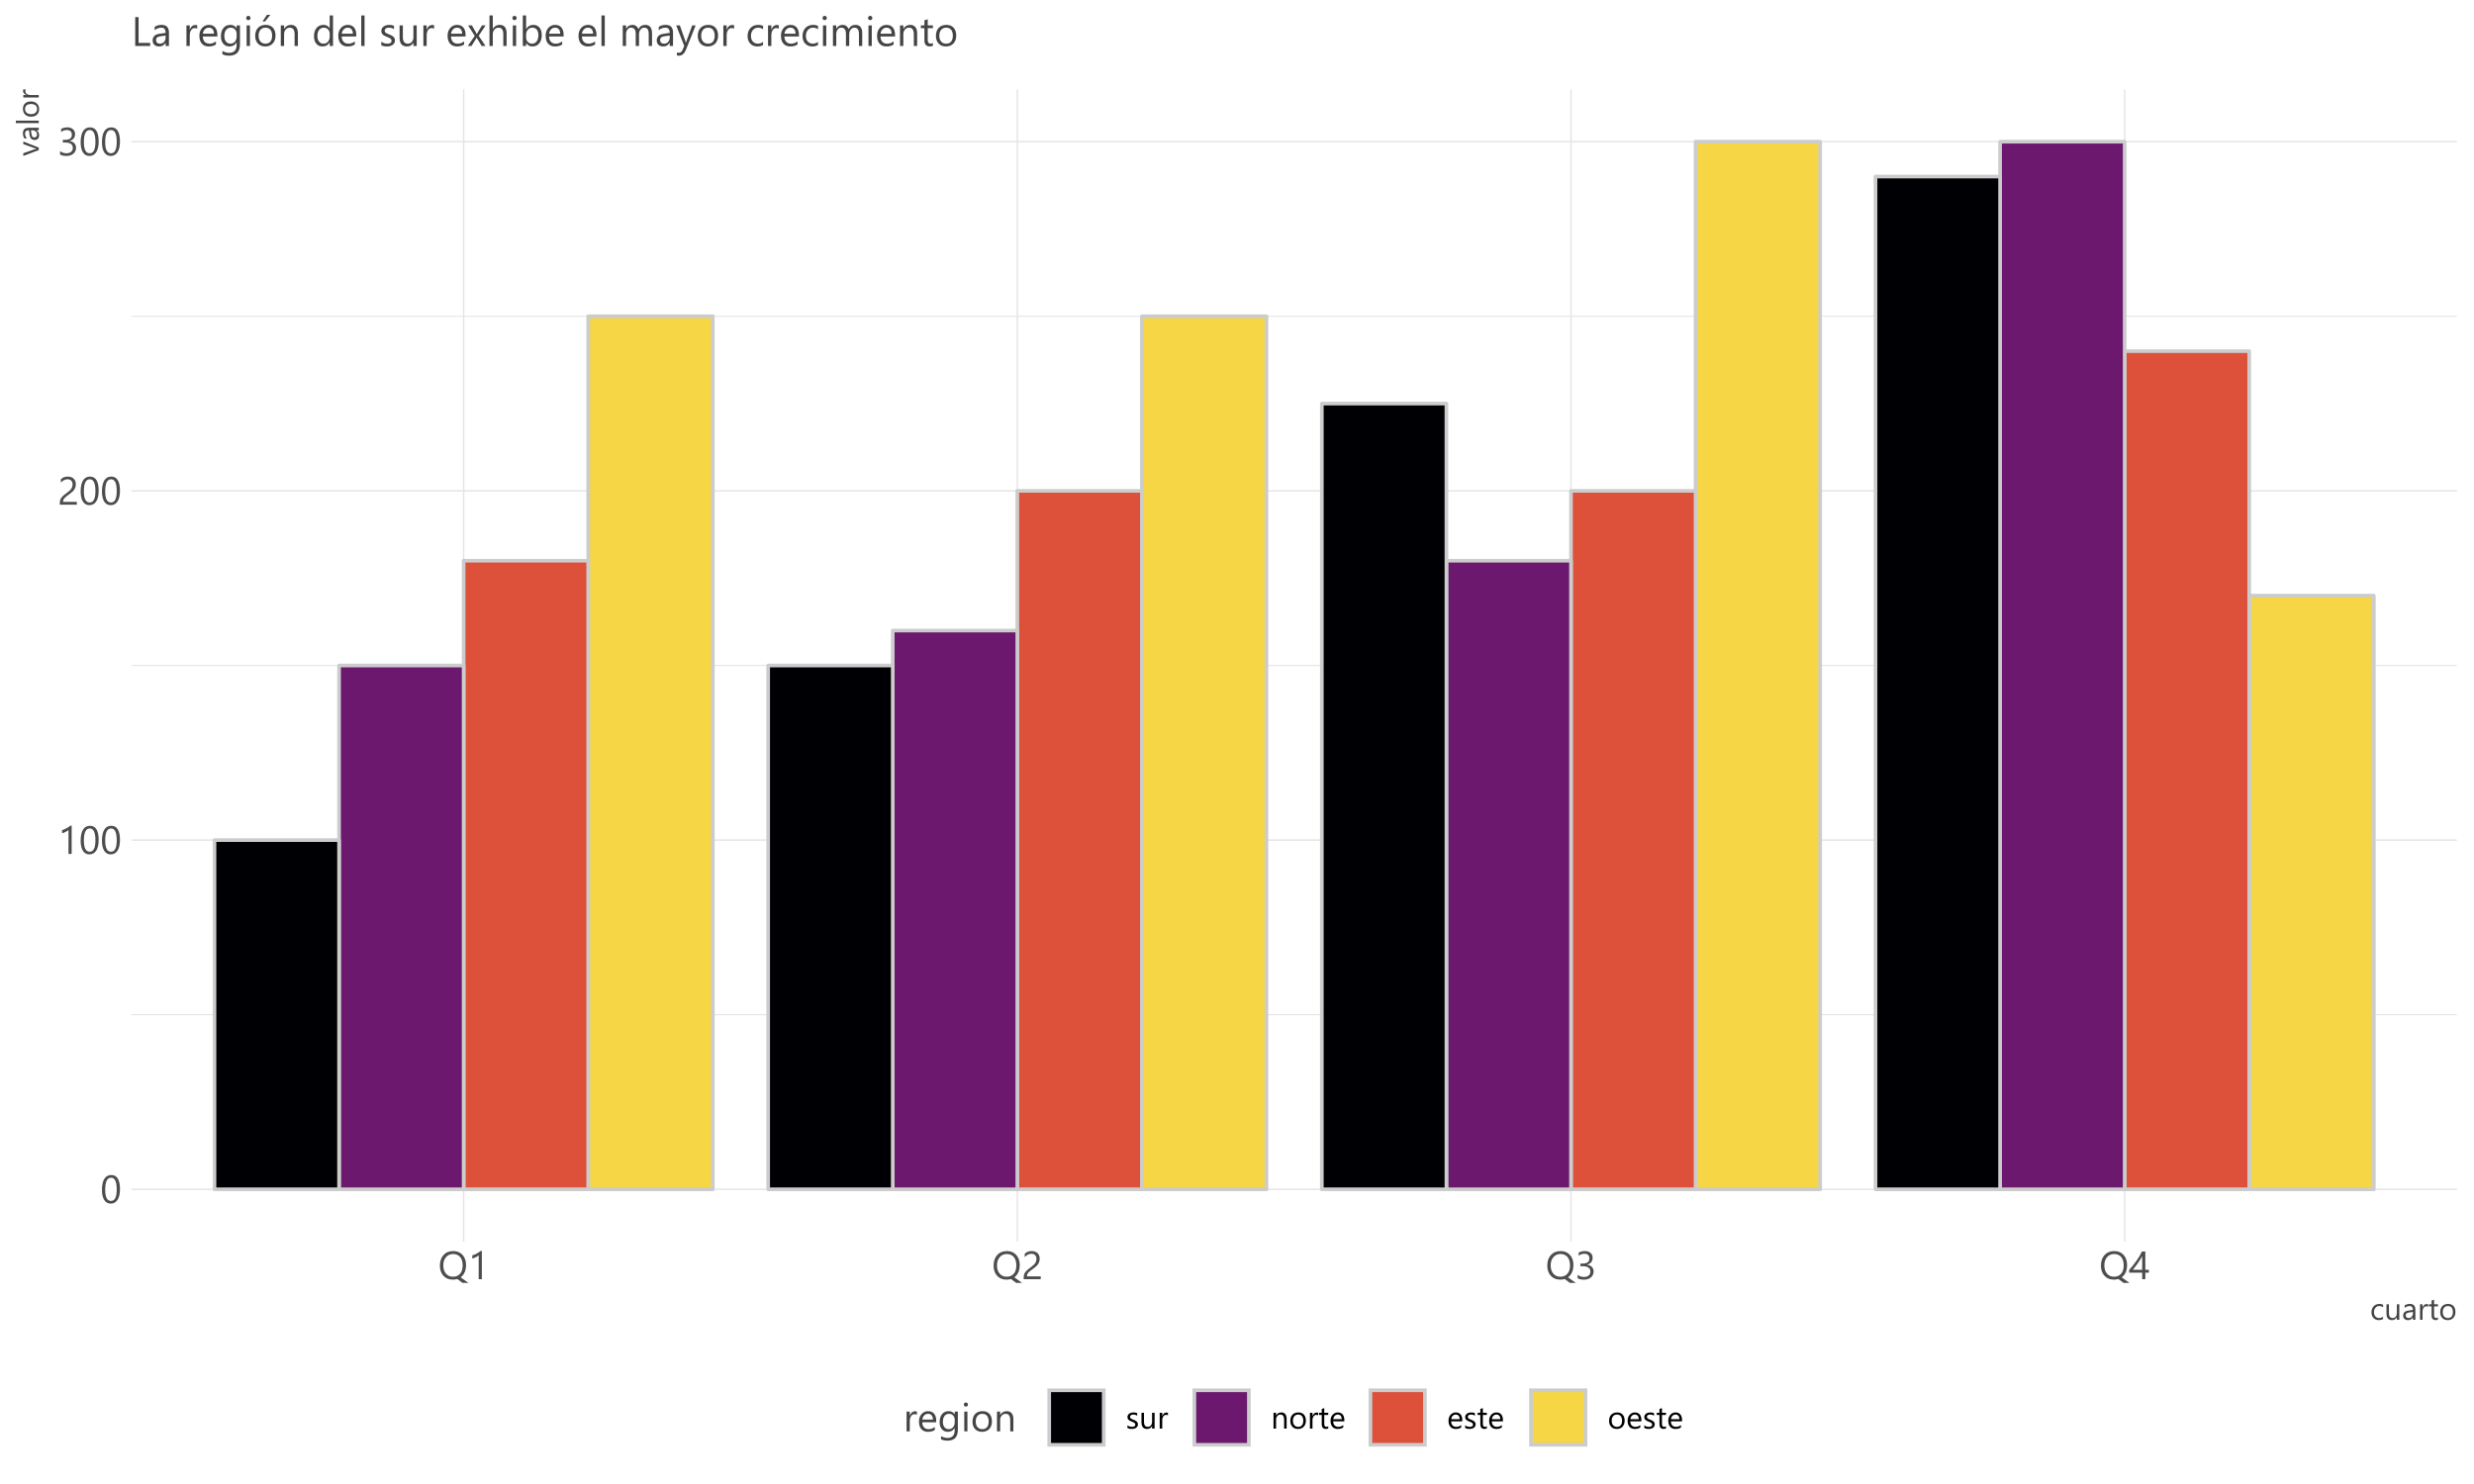 <?xml version="1.0" encoding="UTF-8"?>
<svg xmlns="http://www.w3.org/2000/svg" xmlns:xlink="http://www.w3.org/1999/xlink" width="720pt" height="432pt" viewBox="0 0 720 432" version="1.1">
<defs>
<g>
<symbol overflow="visible" id="glyph0-0">
<path style="stroke:none;" d="M 0.934 0 L 0.934 -7.852 L 6.492 -7.852 L 6.492 0 Z M 1.762 -0.832 L 5.66 -0.832 L 5.66 -7.02 L 1.762 -7.02 Z M 1.762 -0.832 "/>
</symbol>
<symbol overflow="visible" id="glyph0-1">
<path style="stroke:none;" d="M 5.727 -4.059 C 5.723 -3.383 5.664 -2.785 5.543 -2.27 C 5.422 -1.746 5.246 -1.309 5.016 -0.949 C 4.785 -0.59 4.5 -0.316 4.168 -0.137 C 3.832 0.051 3.453 0.141 3.027 0.141 C 2.621 0.141 2.262 0.055 1.945 -0.125 C 1.629 -0.301 1.359 -0.562 1.145 -0.902 C 0.926 -1.242 0.762 -1.66 0.652 -2.156 C 0.535 -2.652 0.48 -3.219 0.484 -3.863 C 0.48 -4.562 0.539 -5.184 0.66 -5.727 C 0.773 -6.262 0.945 -6.715 1.18 -7.082 C 1.406 -7.445 1.691 -7.723 2.031 -7.91 C 2.367 -8.094 2.754 -8.184 3.195 -8.188 C 4.879 -8.184 5.723 -6.809 5.727 -4.059 Z M 4.785 -3.969 C 4.781 -6.258 4.234 -7.406 3.148 -7.406 C 1.996 -7.406 1.422 -6.238 1.426 -3.906 C 1.422 -1.73 1.988 -0.645 3.117 -0.645 C 4.227 -0.645 4.781 -1.75 4.785 -3.969 Z M 4.785 -3.969 "/>
</symbol>
<symbol overflow="visible" id="glyph0-2">
<path style="stroke:none;" d="M 4.066 0 L 3.145 0 L 3.145 -6.957 C 3.07 -6.883 2.965 -6.801 2.832 -6.711 C 2.691 -6.617 2.539 -6.527 2.371 -6.438 C 2.199 -6.348 2.02 -6.266 1.832 -6.188 C 1.641 -6.109 1.457 -6.047 1.281 -6.004 L 1.281 -6.934 C 1.48 -6.988 1.695 -7.066 1.922 -7.16 C 2.148 -7.254 2.371 -7.359 2.59 -7.48 C 2.809 -7.598 3.016 -7.723 3.211 -7.852 C 3.406 -7.98 3.574 -8.105 3.719 -8.23 L 4.066 -8.23 Z M 4.066 0 "/>
</symbol>
<symbol overflow="visible" id="glyph0-3">
<path style="stroke:none;" d="M 4.336 -5.941 C 4.336 -6.188 4.297 -6.402 4.219 -6.586 C 4.141 -6.77 4.035 -6.922 3.906 -7.043 C 3.77 -7.164 3.613 -7.254 3.438 -7.316 C 3.254 -7.375 3.059 -7.406 2.852 -7.406 C 2.668 -7.406 2.492 -7.379 2.324 -7.332 C 2.148 -7.281 1.98 -7.215 1.82 -7.133 C 1.656 -7.043 1.5 -6.941 1.352 -6.824 C 1.199 -6.703 1.059 -6.57 0.926 -6.422 L 0.926 -7.414 C 1.184 -7.66 1.473 -7.852 1.793 -7.988 C 2.113 -8.117 2.504 -8.184 2.965 -8.188 C 3.293 -8.184 3.598 -8.137 3.879 -8.043 C 4.16 -7.945 4.402 -7.805 4.609 -7.625 C 4.812 -7.438 4.973 -7.211 5.094 -6.945 C 5.211 -6.672 5.273 -6.363 5.273 -6.02 C 5.273 -5.699 5.234 -5.41 5.164 -5.152 C 5.086 -4.891 4.977 -4.648 4.832 -4.422 C 4.68 -4.191 4.492 -3.973 4.273 -3.766 C 4.047 -3.555 3.785 -3.344 3.48 -3.129 C 3.102 -2.855 2.789 -2.625 2.547 -2.438 C 2.301 -2.246 2.105 -2.066 1.961 -1.902 C 1.816 -1.734 1.715 -1.566 1.656 -1.402 C 1.598 -1.23 1.57 -1.039 1.57 -0.824 L 5.582 -0.824 L 5.582 0 L 0.613 0 L 0.613 -0.398 C 0.609 -0.742 0.645 -1.043 0.723 -1.309 C 0.793 -1.566 0.918 -1.816 1.094 -2.055 C 1.262 -2.289 1.488 -2.523 1.77 -2.762 C 2.051 -2.996 2.391 -3.262 2.797 -3.559 C 3.086 -3.766 3.332 -3.969 3.527 -4.16 C 3.723 -4.348 3.879 -4.535 4.004 -4.73 C 4.121 -4.918 4.207 -5.113 4.258 -5.312 C 4.309 -5.508 4.336 -5.719 4.336 -5.941 Z M 4.336 -5.941 "/>
</symbol>
<symbol overflow="visible" id="glyph0-4">
<path style="stroke:none;" d="M 5.352 -2.281 C 5.348 -1.914 5.281 -1.586 5.145 -1.289 C 5.008 -0.992 4.812 -0.734 4.566 -0.523 C 4.316 -0.309 4.02 -0.145 3.672 -0.031 C 3.32 0.086 2.938 0.141 2.52 0.141 C 1.754 0.141 1.145 -0.004 0.691 -0.297 L 0.691 -1.285 C 1.23 -0.855 1.852 -0.645 2.555 -0.645 C 2.836 -0.645 3.09 -0.68 3.316 -0.75 C 3.543 -0.82 3.734 -0.922 3.898 -1.059 C 4.059 -1.191 4.184 -1.355 4.273 -1.547 C 4.359 -1.738 4.406 -1.953 4.406 -2.195 C 4.406 -3.246 3.656 -3.773 2.16 -3.773 L 1.492 -3.773 L 1.492 -4.555 L 2.129 -4.555 C 3.449 -4.551 4.113 -5.047 4.117 -6.035 C 4.113 -6.949 3.609 -7.406 2.602 -7.406 C 2.031 -7.406 1.496 -7.215 1 -6.832 L 1 -7.727 C 1.512 -8.031 2.121 -8.184 2.828 -8.188 C 3.164 -8.184 3.469 -8.137 3.746 -8.047 C 4.016 -7.949 4.25 -7.82 4.445 -7.652 C 4.637 -7.484 4.789 -7.281 4.898 -7.047 C 5.004 -6.809 5.055 -6.547 5.059 -6.266 C 5.055 -5.203 4.52 -4.523 3.453 -4.223 L 3.453 -4.199 C 3.723 -4.168 3.977 -4.102 4.211 -4 C 4.441 -3.895 4.641 -3.762 4.812 -3.598 C 4.977 -3.434 5.109 -3.238 5.207 -3.016 C 5.301 -2.793 5.348 -2.547 5.352 -2.281 Z M 5.352 -2.281 "/>
</symbol>
<symbol overflow="visible" id="glyph0-5">
<path style="stroke:none;" d="M 4.301 0.133 C 3.16 0.129 2.242 -0.242 1.555 -0.992 C 0.867 -1.742 0.527 -2.723 0.527 -3.93 C 0.527 -5.227 0.875 -6.262 1.578 -7.031 C 2.277 -7.801 3.23 -8.184 4.438 -8.188 C 5.539 -8.184 6.434 -7.809 7.121 -7.062 C 7.797 -6.312 8.137 -5.336 8.141 -4.129 C 8.137 -2.812 7.789 -1.773 7.098 -1.012 C 6.93 -0.824 6.754 -0.668 6.57 -0.539 L 8.832 1.082 L 7.121 1.082 L 5.605 -0.051 C 5.203 0.07 4.77 0.129 4.301 0.133 Z M 4.367 -7.332 C 3.52 -7.328 2.836 -7.023 2.309 -6.418 C 1.777 -5.805 1.512 -5.004 1.516 -4.016 C 1.512 -3.023 1.77 -2.227 2.285 -1.617 C 2.801 -1.016 3.473 -0.715 4.301 -0.715 C 5.184 -0.715 5.879 -1 6.391 -1.578 C 6.895 -2.148 7.148 -2.957 7.152 -4 C 7.148 -5.062 6.902 -5.883 6.414 -6.465 C 5.918 -7.039 5.234 -7.328 4.367 -7.332 Z M 4.367 -7.332 "/>
</symbol>
<symbol overflow="visible" id="glyph0-6">
<path style="stroke:none;" d="M 4.773 -8.051 L 4.773 -2.734 L 5.805 -2.734 L 5.805 -1.891 L 4.773 -1.891 L 4.773 0 L 3.863 0 L 3.863 -1.891 L 0.078 -1.891 L 0.078 -2.691 C 0.426 -3.082 0.781 -3.508 1.145 -3.961 C 1.5 -4.41 1.844 -4.867 2.176 -5.332 C 2.5 -5.797 2.805 -6.258 3.086 -6.723 C 3.363 -7.184 3.598 -7.629 3.789 -8.051 Z M 1.117 -2.734 L 3.863 -2.734 L 3.863 -6.676 C 3.578 -6.184 3.312 -5.746 3.066 -5.363 C 2.812 -4.973 2.574 -4.625 2.352 -4.312 C 2.121 -3.996 1.906 -3.711 1.699 -3.457 C 1.492 -3.203 1.297 -2.961 1.117 -2.734 Z M 1.117 -2.734 "/>
</symbol>
<symbol overflow="visible" id="glyph0-7">
<path style="stroke:none;" d="M 3.93 -4.816 C 3.766 -4.941 3.535 -5.004 3.234 -5.004 C 2.84 -5.004 2.508 -4.816 2.246 -4.445 C 1.98 -4.074 1.852 -3.57 1.852 -2.93 L 1.852 0 L 0.934 0 L 0.934 -5.75 L 1.852 -5.75 L 1.852 -4.566 L 1.875 -4.566 C 2.004 -4.965 2.203 -5.281 2.473 -5.512 C 2.742 -5.734 3.043 -5.848 3.379 -5.852 C 3.617 -5.848 3.801 -5.82 3.93 -5.773 Z M 3.93 -4.816 "/>
</symbol>
<symbol overflow="visible" id="glyph0-8">
<path style="stroke:none;" d="M 5.555 -2.645 L 1.492 -2.645 C 1.504 -2 1.676 -1.508 2.008 -1.16 C 2.336 -0.812 2.789 -0.637 3.367 -0.641 C 4.012 -0.637 4.609 -0.852 5.156 -1.281 L 5.156 -0.414 C 4.648 -0.051 3.977 0.129 3.148 0.133 C 2.332 0.129 1.695 -0.129 1.234 -0.648 C 0.77 -1.168 0.539 -1.902 0.539 -2.852 C 0.539 -3.746 0.793 -4.477 1.301 -5.039 C 1.809 -5.602 2.438 -5.883 3.188 -5.883 C 3.938 -5.883 4.52 -5.637 4.934 -5.152 C 5.348 -4.664 5.555 -3.992 5.555 -3.129 Z M 4.609 -3.426 C 4.605 -3.953 4.477 -4.367 4.227 -4.664 C 3.969 -4.961 3.617 -5.109 3.172 -5.109 C 2.734 -5.109 2.367 -4.953 2.066 -4.645 C 1.762 -4.332 1.574 -3.926 1.504 -3.426 Z M 4.609 -3.426 "/>
</symbol>
<symbol overflow="visible" id="glyph0-9">
<path style="stroke:none;" d="M 5.84 -0.461 C 5.836 1.652 4.824 2.707 2.809 2.707 C 2.094 2.707 1.473 2.57 0.945 2.301 L 0.945 1.383 C 1.586 1.742 2.203 1.922 2.797 1.922 C 4.207 1.922 4.914 1.172 4.918 -0.336 L 4.918 -0.965 L 4.898 -0.965 C 4.457 -0.234 3.797 0.129 2.922 0.133 C 2.203 0.129 1.625 -0.125 1.191 -0.633 C 0.754 -1.141 0.539 -1.824 0.539 -2.691 C 0.539 -3.664 0.773 -4.441 1.242 -5.02 C 1.711 -5.594 2.352 -5.883 3.172 -5.883 C 3.945 -5.883 4.523 -5.57 4.898 -4.953 L 4.918 -4.953 L 4.918 -5.75 L 5.84 -5.75 Z M 4.918 -2.602 L 4.918 -3.449 C 4.914 -3.902 4.762 -4.293 4.453 -4.621 C 4.145 -4.945 3.758 -5.109 3.301 -5.109 C 2.73 -5.109 2.285 -4.902 1.965 -4.488 C 1.641 -4.074 1.48 -3.492 1.484 -2.75 C 1.48 -2.109 1.637 -1.598 1.945 -1.215 C 2.254 -0.828 2.66 -0.637 3.172 -0.641 C 3.688 -0.637 4.109 -0.82 4.434 -1.191 C 4.754 -1.555 4.914 -2.027 4.918 -2.602 Z M 4.918 -2.602 "/>
</symbol>
<symbol overflow="visible" id="glyph0-10">
<path style="stroke:none;" d="M 1.402 -7.211 C 1.234 -7.207 1.094 -7.262 0.98 -7.379 C 0.863 -7.488 0.809 -7.633 0.809 -7.805 C 0.809 -7.977 0.863 -8.117 0.98 -8.234 C 1.094 -8.344 1.234 -8.402 1.402 -8.406 C 1.566 -8.402 1.711 -8.344 1.832 -8.234 C 1.949 -8.117 2.008 -7.977 2.012 -7.805 C 2.008 -7.641 1.949 -7.5 1.832 -7.383 C 1.711 -7.266 1.566 -7.207 1.402 -7.211 Z M 1.852 0 L 0.934 0 L 0.934 -5.75 L 1.852 -5.75 Z M 1.852 0 "/>
</symbol>
<symbol overflow="visible" id="glyph0-11">
<path style="stroke:none;" d="M 3.336 0.133 C 2.484 0.129 1.809 -0.137 1.301 -0.672 C 0.793 -1.207 0.539 -1.918 0.539 -2.809 C 0.539 -3.77 0.801 -4.523 1.328 -5.07 C 1.855 -5.609 2.57 -5.883 3.469 -5.883 C 4.328 -5.883 4.996 -5.617 5.477 -5.09 C 5.957 -4.562 6.199 -3.832 6.199 -2.898 C 6.199 -1.98 5.938 -1.246 5.422 -0.695 C 4.898 -0.145 4.203 0.129 3.336 0.133 Z M 3.402 -5.109 C 2.809 -5.109 2.34 -4.906 2 -4.504 C 1.652 -4.102 1.48 -3.547 1.484 -2.84 C 1.48 -2.156 1.656 -1.621 2.004 -1.23 C 2.352 -0.836 2.816 -0.637 3.402 -0.641 C 3.996 -0.637 4.453 -0.832 4.777 -1.219 C 5.094 -1.602 5.254 -2.148 5.258 -2.863 C 5.254 -3.578 5.094 -4.133 4.777 -4.523 C 4.453 -4.914 3.996 -5.109 3.402 -5.109 Z M 3.402 -5.109 "/>
</symbol>
<symbol overflow="visible" id="glyph0-12">
<path style="stroke:none;" d="M 5.703 0 L 4.785 0 L 4.785 -3.281 C 4.781 -4.5 4.336 -5.109 3.449 -5.109 C 2.984 -5.109 2.602 -4.934 2.305 -4.59 C 2 -4.238 1.852 -3.805 1.852 -3.281 L 1.852 0 L 0.934 0 L 0.934 -5.75 L 1.852 -5.75 L 1.852 -4.797 L 1.875 -4.797 C 2.309 -5.52 2.938 -5.883 3.762 -5.883 C 4.391 -5.883 4.871 -5.68 5.203 -5.273 C 5.535 -4.867 5.699 -4.281 5.703 -3.516 Z M 5.703 0 "/>
</symbol>
<symbol overflow="visible" id="glyph1-0">
<path style="stroke:none;" d="M 0.73 0 L 0.73 -6.145 L 5.078 -6.145 L 5.078 0 Z M 1.379 -0.648 L 4.43 -0.648 L 4.43 -5.492 L 1.379 -5.492 Z M 1.379 -0.648 "/>
</symbol>
<symbol overflow="visible" id="glyph1-1">
<path style="stroke:none;" d="M 3.797 -0.207 C 3.449 0.004 3.039 0.105 2.566 0.105 C 1.926 0.105 1.406 -0.102 1.012 -0.52 C 0.617 -0.938 0.422 -1.48 0.422 -2.145 C 0.422 -2.887 0.633 -3.48 1.059 -3.93 C 1.48 -4.379 2.047 -4.605 2.758 -4.605 C 3.152 -4.605 3.5 -4.531 3.805 -4.387 L 3.805 -3.648 C 3.469 -3.879 3.113 -3.996 2.734 -4 C 2.27 -3.996 1.891 -3.832 1.602 -3.504 C 1.305 -3.176 1.16 -2.742 1.16 -2.207 C 1.16 -1.676 1.297 -1.258 1.574 -0.957 C 1.852 -0.648 2.223 -0.496 2.688 -0.5 C 3.078 -0.496 3.449 -0.629 3.797 -0.891 Z M 3.797 -0.207 "/>
</symbol>
<symbol overflow="visible" id="glyph1-2">
<path style="stroke:none;" d="M 4.367 0 L 3.648 0 L 3.648 -0.711 L 3.629 -0.711 C 3.324 -0.164 2.863 0.105 2.242 0.105 C 1.168 0.105 0.633 -0.531 0.633 -1.812 L 0.633 -4.5 L 1.348 -4.5 L 1.348 -1.926 C 1.348 -0.973 1.711 -0.496 2.438 -0.5 C 2.789 -0.496 3.078 -0.625 3.305 -0.887 C 3.531 -1.145 3.645 -1.484 3.648 -1.906 L 3.648 -4.5 L 4.367 -4.5 Z M 4.367 0 "/>
</symbol>
<symbol overflow="visible" id="glyph1-3">
<path style="stroke:none;" d="M 3.949 0 L 3.23 0 L 3.23 -0.703 L 3.211 -0.703 C 2.898 -0.164 2.438 0.105 1.828 0.105 C 1.379 0.105 1.027 -0.012 0.773 -0.25 C 0.52 -0.484 0.391 -0.801 0.395 -1.195 C 0.391 -2.035 0.887 -2.523 1.883 -2.664 L 3.23 -2.852 C 3.227 -3.613 2.918 -3.996 2.305 -4 C 1.758 -3.996 1.27 -3.812 0.836 -3.445 L 0.836 -4.184 C 1.277 -4.465 1.785 -4.605 2.363 -4.605 C 3.418 -4.605 3.949 -4.043 3.949 -2.926 Z M 3.23 -2.277 L 2.145 -2.125 C 1.809 -2.074 1.555 -1.992 1.387 -1.875 C 1.215 -1.758 1.129 -1.547 1.133 -1.25 C 1.129 -1.023 1.207 -0.844 1.367 -0.707 C 1.523 -0.566 1.734 -0.496 1.996 -0.5 C 2.352 -0.496 2.645 -0.621 2.879 -0.875 C 3.109 -1.125 3.227 -1.445 3.23 -1.828 Z M 3.23 -2.277 "/>
</symbol>
<symbol overflow="visible" id="glyph1-4">
<path style="stroke:none;" d="M 3.078 -3.77 C 2.945 -3.863 2.766 -3.914 2.531 -3.914 C 2.223 -3.914 1.965 -3.77 1.758 -3.48 C 1.551 -3.191 1.445 -2.793 1.449 -2.293 L 1.449 0 L 0.73 0 L 0.73 -4.5 L 1.449 -4.5 L 1.449 -3.574 L 1.469 -3.574 C 1.566 -3.887 1.723 -4.133 1.938 -4.312 C 2.145 -4.488 2.379 -4.574 2.645 -4.578 C 2.828 -4.574 2.973 -4.555 3.078 -4.516 Z M 3.078 -3.77 "/>
</symbol>
<symbol overflow="visible" id="glyph1-5">
<path style="stroke:none;" d="M 2.816 -0.043 C 2.645 0.051 2.422 0.094 2.145 0.098 C 1.355 0.094 0.961 -0.344 0.961 -1.223 L 0.961 -3.883 L 0.188 -3.883 L 0.188 -4.5 L 0.961 -4.5 L 0.961 -5.598 L 1.684 -5.832 L 1.684 -4.5 L 2.816 -4.5 L 2.816 -3.883 L 1.684 -3.883 L 1.684 -1.348 C 1.68 -1.047 1.73 -0.832 1.836 -0.703 C 1.938 -0.57 2.109 -0.504 2.348 -0.508 C 2.523 -0.504 2.68 -0.555 2.816 -0.66 Z M 2.816 -0.043 "/>
</symbol>
<symbol overflow="visible" id="glyph1-6">
<path style="stroke:none;" d="M 2.609 0.105 C 1.941 0.105 1.41 -0.102 1.016 -0.523 C 0.617 -0.941 0.422 -1.5 0.422 -2.195 C 0.422 -2.949 0.625 -3.539 1.039 -3.969 C 1.449 -4.391 2.008 -4.605 2.715 -4.605 C 3.383 -4.605 3.906 -4.398 4.285 -3.984 C 4.66 -3.57 4.852 -2.996 4.852 -2.266 C 4.852 -1.547 4.648 -0.973 4.242 -0.543 C 3.836 -0.109 3.289 0.105 2.609 0.105 Z M 2.664 -4 C 2.199 -3.996 1.832 -3.84 1.562 -3.527 C 1.293 -3.211 1.16 -2.773 1.16 -2.223 C 1.16 -1.684 1.293 -1.266 1.566 -0.961 C 1.836 -0.652 2.203 -0.496 2.664 -0.5 C 3.129 -0.496 3.488 -0.648 3.738 -0.953 C 3.988 -1.254 4.113 -1.684 4.113 -2.242 C 4.113 -2.801 3.988 -3.234 3.738 -3.543 C 3.488 -3.844 3.129 -3.996 2.664 -4 Z M 2.664 -4 "/>
</symbol>
<symbol overflow="visible" id="glyph2-0">
<path style="stroke:none;" d="M 0 -0.73 L -6.145 -0.73 L -6.145 -5.078 L 0 -5.078 Z M -0.648 -1.379 L -0.648 -4.43 L -5.492 -4.43 L -5.492 -1.379 Z M -0.648 -1.379 "/>
</symbol>
<symbol overflow="visible" id="glyph2-1">
<path style="stroke:none;" d="M -4.5 -4.266 L 0 -2.473 L 0 -1.766 L -4.5 -0.062 L -4.5 -0.852 L -1.23 -1.996 C -0.988 -2.078 -0.777 -2.129 -0.602 -2.152 L -0.602 -2.172 C -0.824 -2.199 -1.027 -2.246 -1.211 -2.312 L -4.5 -3.508 Z M -4.5 -4.266 "/>
</symbol>
<symbol overflow="visible" id="glyph2-2">
<path style="stroke:none;" d="M 0 -3.949 L 0 -3.23 L -0.703 -3.23 L -0.703 -3.211 C -0.164 -2.898 0.105 -2.438 0.105 -1.828 C 0.105 -1.379 -0.012 -1.027 -0.25 -0.773 C -0.484 -0.52 -0.801 -0.391 -1.195 -0.395 C -2.035 -0.391 -2.523 -0.887 -2.664 -1.883 L -2.852 -3.23 C -3.613 -3.227 -3.996 -2.918 -4 -2.305 C -3.996 -1.758 -3.812 -1.27 -3.445 -0.836 L -4.184 -0.836 C -4.465 -1.277 -4.605 -1.785 -4.605 -2.363 C -4.605 -3.418 -4.043 -3.949 -2.926 -3.949 Z M -2.277 -3.23 L -2.125 -2.145 C -2.074 -1.809 -1.992 -1.555 -1.875 -1.387 C -1.758 -1.215 -1.547 -1.129 -1.25 -1.133 C -1.023 -1.129 -0.844 -1.207 -0.707 -1.367 C -0.566 -1.523 -0.496 -1.734 -0.5 -1.996 C -0.496 -2.352 -0.621 -2.645 -0.875 -2.879 C -1.125 -3.109 -1.445 -3.227 -1.828 -3.23 Z M -2.277 -3.23 "/>
</symbol>
<symbol overflow="visible" id="glyph2-3">
<path style="stroke:none;" d="M 0 -1.449 L 0 -0.73 L -6.664 -0.73 L -6.664 -1.449 Z M 0 -1.449 "/>
</symbol>
<symbol overflow="visible" id="glyph2-4">
<path style="stroke:none;" d="M 0.105 -2.609 C 0.105 -1.941 -0.102 -1.41 -0.523 -1.016 C -0.941 -0.617 -1.5 -0.422 -2.195 -0.422 C -2.949 -0.422 -3.539 -0.625 -3.969 -1.039 C -4.391 -1.449 -4.605 -2.008 -4.605 -2.715 C -4.605 -3.383 -4.398 -3.906 -3.984 -4.285 C -3.57 -4.66 -2.996 -4.852 -2.266 -4.852 C -1.547 -4.852 -0.973 -4.648 -0.543 -4.242 C -0.109 -3.836 0.105 -3.289 0.105 -2.609 Z M -4 -2.664 C -3.996 -2.199 -3.84 -1.832 -3.527 -1.562 C -3.211 -1.293 -2.773 -1.16 -2.223 -1.16 C -1.684 -1.16 -1.266 -1.293 -0.961 -1.566 C -0.652 -1.836 -0.496 -2.203 -0.5 -2.664 C -0.496 -3.129 -0.648 -3.488 -0.953 -3.738 C -1.254 -3.988 -1.684 -4.113 -2.242 -4.113 C -2.801 -4.113 -3.234 -3.988 -3.543 -3.738 C -3.844 -3.488 -3.996 -3.129 -4 -2.664 Z M -4 -2.664 "/>
</symbol>
<symbol overflow="visible" id="glyph2-5">
<path style="stroke:none;" d="M -3.77 -3.078 C -3.863 -2.945 -3.914 -2.766 -3.914 -2.531 C -3.914 -2.223 -3.77 -1.965 -3.48 -1.758 C -3.191 -1.551 -2.793 -1.445 -2.293 -1.449 L 0 -1.449 L 0 -0.73 L -4.5 -0.73 L -4.5 -1.449 L -3.574 -1.449 L -3.574 -1.469 C -3.887 -1.566 -4.133 -1.723 -4.312 -1.938 C -4.488 -2.145 -4.574 -2.379 -4.578 -2.645 C -4.574 -2.828 -4.555 -2.973 -4.516 -3.078 Z M -3.77 -3.078 "/>
</symbol>
<symbol overflow="visible" id="glyph3-0">
<path style="stroke:none;" d="M 0.746 0 L 0.746 -6.281 L 5.191 -6.281 L 5.191 0 Z M 1.41 -0.664 L 4.527 -0.664 L 4.527 -5.617 L 1.41 -5.617 Z M 1.41 -0.664 "/>
</symbol>
<symbol overflow="visible" id="glyph3-1">
<path style="stroke:none;" d="M 0.469 -0.168 L 0.469 -0.957 C 0.867 -0.656 1.309 -0.508 1.793 -0.512 C 2.438 -0.508 2.758 -0.727 2.762 -1.16 C 2.758 -1.281 2.73 -1.383 2.68 -1.469 C 2.621 -1.551 2.547 -1.625 2.453 -1.695 C 2.355 -1.758 2.246 -1.82 2.121 -1.875 C 1.996 -1.926 1.859 -1.98 1.711 -2.039 C 1.508 -2.117 1.328 -2.195 1.176 -2.281 C 1.02 -2.359 0.891 -2.453 0.789 -2.562 C 0.684 -2.664 0.605 -2.781 0.555 -2.914 C 0.5 -3.043 0.473 -3.199 0.477 -3.379 C 0.473 -3.594 0.523 -3.785 0.625 -3.949 C 0.723 -4.113 0.855 -4.25 1.02 -4.367 C 1.184 -4.477 1.371 -4.562 1.582 -4.621 C 1.793 -4.676 2.012 -4.703 2.238 -4.707 C 2.637 -4.703 2.992 -4.637 3.305 -4.5 L 3.305 -3.754 C 2.965 -3.977 2.574 -4.09 2.137 -4.09 C 2 -4.09 1.875 -4.07 1.766 -4.039 C 1.648 -4.004 1.555 -3.961 1.477 -3.906 C 1.398 -3.848 1.336 -3.781 1.293 -3.703 C 1.25 -3.625 1.23 -3.535 1.23 -3.441 C 1.23 -3.316 1.25 -3.219 1.293 -3.141 C 1.336 -3.059 1.398 -2.984 1.484 -2.926 C 1.566 -2.859 1.672 -2.805 1.793 -2.754 C 1.91 -2.699 2.047 -2.641 2.203 -2.586 C 2.406 -2.508 2.586 -2.43 2.75 -2.348 C 2.906 -2.262 3.043 -2.168 3.16 -2.066 C 3.27 -1.961 3.359 -1.844 3.422 -1.711 C 3.484 -1.574 3.516 -1.414 3.516 -1.23 C 3.516 -1.004 3.465 -0.805 3.363 -0.637 C 3.262 -0.469 3.129 -0.328 2.965 -0.219 C 2.797 -0.105 2.602 -0.027 2.387 0.027 C 2.164 0.078 1.938 0.105 1.699 0.109 C 1.223 0.105 0.812 0.016 0.469 -0.168 Z M 0.469 -0.168 "/>
</symbol>
<symbol overflow="visible" id="glyph3-2">
<path style="stroke:none;" d="M 4.465 0 L 3.73 0 L 3.73 -0.727 L 3.711 -0.727 C 3.402 -0.172 2.93 0.105 2.293 0.109 C 1.191 0.105 0.645 -0.547 0.648 -1.852 L 0.648 -4.602 L 1.379 -4.602 L 1.379 -1.969 C 1.375 -0.996 1.746 -0.508 2.492 -0.512 C 2.848 -0.508 3.145 -0.641 3.379 -0.91 C 3.609 -1.172 3.727 -1.52 3.73 -1.949 L 3.73 -4.602 L 4.465 -4.602 Z M 4.465 0 "/>
</symbol>
<symbol overflow="visible" id="glyph3-3">
<path style="stroke:none;" d="M 3.145 -3.855 C 3.016 -3.953 2.828 -4 2.586 -4.004 C 2.27 -4 2.008 -3.852 1.801 -3.559 C 1.586 -3.258 1.48 -2.855 1.484 -2.344 L 1.484 0 L 0.746 0 L 0.746 -4.602 L 1.484 -4.602 L 1.484 -3.652 L 1.5 -3.652 C 1.602 -3.973 1.762 -4.227 1.98 -4.406 C 2.195 -4.586 2.434 -4.676 2.703 -4.68 C 2.891 -4.676 3.039 -4.656 3.145 -4.617 Z M 3.145 -3.855 "/>
</symbol>
<symbol overflow="visible" id="glyph3-4">
<path style="stroke:none;" d="M 4.562 0 L 3.828 0 L 3.828 -2.625 C 3.824 -3.602 3.469 -4.09 2.758 -4.09 C 2.387 -4.09 2.082 -3.949 1.844 -3.672 C 1.602 -3.395 1.48 -3.047 1.484 -2.625 L 1.484 0 L 0.746 0 L 0.746 -4.602 L 1.484 -4.602 L 1.484 -3.836 L 1.5 -3.836 C 1.848 -4.414 2.352 -4.703 3.012 -4.707 C 3.512 -4.703 3.895 -4.543 4.164 -4.219 C 4.426 -3.895 4.559 -3.426 4.562 -2.812 Z M 4.562 0 "/>
</symbol>
<symbol overflow="visible" id="glyph3-5">
<path style="stroke:none;" d="M 2.668 0.109 C 1.984 0.105 1.441 -0.105 1.039 -0.535 C 0.629 -0.961 0.426 -1.531 0.43 -2.246 C 0.426 -3.016 0.637 -3.621 1.062 -4.055 C 1.484 -4.488 2.059 -4.703 2.777 -4.707 C 3.461 -4.703 3.996 -4.492 4.383 -4.074 C 4.766 -3.648 4.957 -3.062 4.961 -2.316 C 4.957 -1.582 4.75 -0.996 4.336 -0.555 C 3.922 -0.113 3.363 0.105 2.668 0.109 Z M 2.723 -4.09 C 2.246 -4.09 1.871 -3.926 1.598 -3.605 C 1.32 -3.277 1.184 -2.836 1.188 -2.273 C 1.184 -1.727 1.324 -1.297 1.605 -0.984 C 1.883 -0.668 2.254 -0.508 2.723 -0.512 C 3.195 -0.508 3.562 -0.664 3.82 -0.973 C 4.074 -1.281 4.199 -1.719 4.203 -2.293 C 4.199 -2.863 4.074 -3.309 3.82 -3.621 C 3.562 -3.934 3.195 -4.09 2.723 -4.09 Z M 2.723 -4.09 "/>
</symbol>
<symbol overflow="visible" id="glyph3-6">
<path style="stroke:none;" d="M 2.879 -0.047 C 2.699 0.047 2.473 0.094 2.191 0.098 C 1.387 0.094 0.984 -0.352 0.984 -1.25 L 0.984 -3.973 L 0.191 -3.973 L 0.191 -4.602 L 0.984 -4.602 L 0.984 -5.723 L 1.719 -5.961 L 1.719 -4.602 L 2.879 -4.602 L 2.879 -3.973 L 1.719 -3.973 L 1.719 -1.379 C 1.715 -1.066 1.77 -0.848 1.875 -0.719 C 1.98 -0.582 2.152 -0.516 2.398 -0.52 C 2.578 -0.516 2.738 -0.566 2.879 -0.676 Z M 2.879 -0.047 "/>
</symbol>
<symbol overflow="visible" id="glyph3-7">
<path style="stroke:none;" d="M 4.441 -2.117 L 1.195 -2.117 C 1.207 -1.602 1.344 -1.207 1.609 -0.93 C 1.871 -0.648 2.234 -0.508 2.695 -0.512 C 3.211 -0.508 3.688 -0.68 4.125 -1.023 L 4.125 -0.332 C 3.719 -0.039 3.184 0.105 2.52 0.109 C 1.871 0.105 1.359 -0.102 0.988 -0.516 C 0.613 -0.934 0.426 -1.52 0.43 -2.281 C 0.426 -2.992 0.629 -3.578 1.039 -4.031 C 1.441 -4.48 1.945 -4.703 2.551 -4.707 C 3.148 -4.703 3.613 -4.508 3.945 -4.121 C 4.273 -3.73 4.441 -3.191 4.441 -2.504 Z M 3.688 -2.742 C 3.68 -3.164 3.578 -3.492 3.379 -3.734 C 3.176 -3.969 2.895 -4.09 2.539 -4.09 C 2.188 -4.09 1.895 -3.965 1.652 -3.715 C 1.41 -3.465 1.258 -3.141 1.203 -2.742 Z M 3.688 -2.742 "/>
</symbol>
<symbol overflow="visible" id="glyph4-0">
<path style="stroke:none;" d="M 0.973 0 L 0.973 -8.191 L 6.773 -8.191 L 6.773 0 Z M 1.84 -0.867 L 5.906 -0.867 L 5.906 -7.324 L 1.84 -7.324 Z M 1.84 -0.867 "/>
</symbol>
<symbol overflow="visible" id="glyph4-1">
<path style="stroke:none;" d="M 5.461 0 L 1.102 0 L 1.102 -8.402 L 2.086 -8.402 L 2.086 -0.891 L 5.461 -0.891 Z M 5.461 0 "/>
</symbol>
<symbol overflow="visible" id="glyph4-2">
<path style="stroke:none;" d="M 5.266 0 L 4.305 0 L 4.305 -0.938 L 4.281 -0.938 C 3.863 -0.219 3.25 0.141 2.438 0.141 C 1.836 0.141 1.367 -0.016 1.031 -0.332 C 0.695 -0.648 0.527 -1.07 0.527 -1.594 C 0.527 -2.711 1.188 -3.363 2.508 -3.551 L 4.305 -3.805 C 4.301 -4.82 3.891 -5.332 3.07 -5.332 C 2.344 -5.332 1.691 -5.086 1.113 -4.594 L 1.113 -5.578 C 1.703 -5.953 2.383 -6.141 3.152 -6.141 C 4.559 -6.141 5.262 -5.395 5.266 -3.902 Z M 4.305 -3.035 L 2.859 -2.836 C 2.414 -2.773 2.078 -2.66 1.852 -2.504 C 1.625 -2.34 1.512 -2.062 1.512 -1.664 C 1.512 -1.371 1.613 -1.129 1.824 -0.945 C 2.031 -0.758 2.312 -0.668 2.66 -0.668 C 3.137 -0.668 3.527 -0.832 3.84 -1.168 C 4.145 -1.5 4.301 -1.926 4.305 -2.438 Z M 4.305 -3.035 "/>
</symbol>
<symbol overflow="visible" id="glyph4-3">
<path style="stroke:none;" d=""/>
</symbol>
<symbol overflow="visible" id="glyph4-4">
<path style="stroke:none;" d="M 4.102 -5.027 C 3.934 -5.152 3.691 -5.215 3.375 -5.219 C 2.961 -5.215 2.617 -5.023 2.344 -4.641 C 2.07 -4.254 1.934 -3.727 1.934 -3.059 L 1.934 0 L 0.973 0 L 0.973 -6 L 1.934 -6 L 1.934 -4.766 L 1.957 -4.766 C 2.094 -5.184 2.301 -5.512 2.586 -5.75 C 2.863 -5.984 3.18 -6.105 3.527 -6.105 C 3.777 -6.105 3.969 -6.078 4.102 -6.023 Z M 4.102 -5.027 "/>
</symbol>
<symbol overflow="visible" id="glyph4-5">
<path style="stroke:none;" d="M 5.797 -2.758 L 1.559 -2.758 C 1.574 -2.09 1.754 -1.574 2.098 -1.211 C 2.441 -0.848 2.914 -0.668 3.516 -0.668 C 4.191 -0.668 4.812 -0.891 5.379 -1.336 L 5.379 -0.434 C 4.848 -0.051 4.148 0.141 3.289 0.141 C 2.438 0.141 1.773 -0.129 1.289 -0.676 C 0.805 -1.215 0.562 -1.984 0.562 -2.977 C 0.562 -3.906 0.824 -4.664 1.355 -5.258 C 1.879 -5.844 2.539 -6.141 3.328 -6.141 C 4.113 -6.141 4.719 -5.887 5.152 -5.379 C 5.578 -4.871 5.793 -4.164 5.797 -3.266 Z M 4.812 -3.574 C 4.805 -4.129 4.672 -4.559 4.41 -4.867 C 4.145 -5.176 3.777 -5.332 3.312 -5.332 C 2.855 -5.332 2.473 -5.168 2.156 -4.844 C 1.836 -4.52 1.641 -4.098 1.57 -3.574 Z M 4.812 -3.574 "/>
</symbol>
<symbol overflow="visible" id="glyph4-6">
<path style="stroke:none;" d="M 6.094 -0.48 C 6.094 1.723 5.039 2.824 2.93 2.824 C 2.188 2.824 1.539 2.684 0.984 2.402 L 0.984 1.441 C 1.66 1.816 2.305 2.004 2.918 2.004 C 4.395 2.004 5.133 1.219 5.133 -0.352 L 5.133 -1.008 L 5.109 -1.008 C 4.648 -0.242 3.961 0.141 3.047 0.141 C 2.301 0.141 1.699 -0.125 1.246 -0.66 C 0.789 -1.191 0.562 -1.906 0.562 -2.805 C 0.562 -3.824 0.805 -4.637 1.297 -5.238 C 1.781 -5.84 2.453 -6.141 3.312 -6.141 C 4.117 -6.141 4.719 -5.816 5.109 -5.168 L 5.133 -5.168 L 5.133 -6 L 6.094 -6 Z M 5.133 -2.711 L 5.133 -3.598 C 5.133 -4.074 4.969 -4.48 4.648 -4.82 C 4.32 -5.16 3.922 -5.332 3.445 -5.332 C 2.852 -5.332 2.387 -5.113 2.051 -4.684 C 1.715 -4.25 1.547 -3.648 1.547 -2.871 C 1.547 -2.199 1.707 -1.664 2.031 -1.266 C 2.352 -0.867 2.777 -0.668 3.312 -0.668 C 3.844 -0.668 4.281 -0.859 4.625 -1.242 C 4.961 -1.625 5.133 -2.113 5.133 -2.711 Z M 5.133 -2.711 "/>
</symbol>
<symbol overflow="visible" id="glyph4-7">
<path style="stroke:none;" d="M 1.465 -7.523 C 1.293 -7.523 1.145 -7.582 1.023 -7.699 C 0.902 -7.816 0.844 -7.965 0.844 -8.145 C 0.844 -8.324 0.902 -8.473 1.023 -8.594 C 1.145 -8.711 1.293 -8.77 1.465 -8.773 C 1.637 -8.77 1.785 -8.711 1.91 -8.594 C 2.035 -8.473 2.098 -8.324 2.098 -8.145 C 2.098 -7.973 2.035 -7.824 1.91 -7.703 C 1.785 -7.582 1.637 -7.523 1.465 -7.523 Z M 1.934 0 L 0.973 0 L 0.973 -6 L 1.934 -6 Z M 1.934 0 "/>
</symbol>
<symbol overflow="visible" id="glyph4-8">
<path style="stroke:none;" d="M 3.48 0.141 C 2.59 0.141 1.879 -0.137 1.355 -0.699 C 0.824 -1.254 0.562 -2 0.562 -2.93 C 0.562 -3.938 0.836 -4.723 1.387 -5.289 C 1.938 -5.855 2.684 -6.141 3.621 -6.141 C 4.512 -6.141 5.207 -5.863 5.715 -5.312 C 6.215 -4.762 6.469 -4 6.469 -3.023 C 6.469 -2.062 6.195 -1.293 5.656 -0.723 C 5.109 -0.145 4.387 0.141 3.48 0.141 Z M 3.551 -5.332 C 2.934 -5.332 2.445 -5.121 2.086 -4.699 C 1.727 -4.277 1.547 -3.699 1.547 -2.965 C 1.547 -2.254 1.727 -1.691 2.09 -1.281 C 2.453 -0.871 2.941 -0.668 3.551 -0.668 C 4.172 -0.668 4.648 -0.867 4.984 -1.27 C 5.316 -1.672 5.484 -2.246 5.484 -2.988 C 5.484 -3.738 5.316 -4.316 4.984 -4.723 C 4.648 -5.129 4.172 -5.332 3.551 -5.332 Z M 4.957 -9.059 L 3.422 -7.137 L 2.68 -7.137 L 3.984 -9.059 Z M 4.957 -9.059 "/>
</symbol>
<symbol overflow="visible" id="glyph4-9">
<path style="stroke:none;" d="M 5.953 0 L 4.992 0 L 4.992 -3.422 C 4.992 -4.695 4.527 -5.332 3.598 -5.332 C 3.113 -5.332 2.715 -5.148 2.402 -4.789 C 2.09 -4.426 1.934 -3.973 1.934 -3.422 L 1.934 0 L 0.973 0 L 0.973 -6 L 1.934 -6 L 1.934 -5.004 L 1.957 -5.004 C 2.41 -5.762 3.066 -6.141 3.926 -6.141 C 4.582 -6.141 5.082 -5.926 5.43 -5.504 C 5.777 -5.074 5.953 -4.465 5.953 -3.668 Z M 5.953 0 "/>
</symbol>
<symbol overflow="visible" id="glyph4-10">
<path style="stroke:none;" d="M 6.094 0 L 5.133 0 L 5.133 -1.02 L 5.109 -1.02 C 4.664 -0.246 3.977 0.141 3.047 0.141 C 2.289 0.141 1.684 -0.125 1.238 -0.664 C 0.785 -1.195 0.562 -1.93 0.562 -2.859 C 0.562 -3.852 0.812 -4.645 1.312 -5.242 C 1.812 -5.84 2.477 -6.141 3.312 -6.141 C 4.133 -6.141 4.734 -5.816 5.109 -5.168 L 5.133 -5.168 L 5.133 -8.883 L 6.094 -8.883 Z M 5.133 -2.711 L 5.133 -3.598 C 5.133 -4.082 4.973 -4.492 4.652 -4.828 C 4.332 -5.164 3.926 -5.332 3.434 -5.332 C 2.848 -5.332 2.387 -5.117 2.051 -4.688 C 1.715 -4.258 1.547 -3.664 1.547 -2.906 C 1.547 -2.211 1.707 -1.664 2.031 -1.266 C 2.352 -0.867 2.785 -0.668 3.328 -0.668 C 3.863 -0.668 4.297 -0.859 4.633 -1.246 C 4.965 -1.633 5.133 -2.121 5.133 -2.711 Z M 5.133 -2.711 "/>
</symbol>
<symbol overflow="visible" id="glyph4-11">
<path style="stroke:none;" d="M 1.934 0 L 0.973 0 L 0.973 -8.883 L 1.934 -8.883 Z M 1.934 0 "/>
</symbol>
<symbol overflow="visible" id="glyph4-12">
<path style="stroke:none;" d="M 0.609 -0.219 L 0.609 -1.25 C 1.133 -0.859 1.707 -0.668 2.336 -0.668 C 3.176 -0.668 3.598 -0.949 3.602 -1.512 C 3.598 -1.668 3.562 -1.801 3.492 -1.918 C 3.422 -2.027 3.324 -2.129 3.199 -2.215 C 3.074 -2.301 2.93 -2.375 2.766 -2.445 C 2.602 -2.508 2.422 -2.582 2.234 -2.66 C 1.965 -2.766 1.73 -2.871 1.531 -2.98 C 1.328 -3.086 1.16 -3.207 1.027 -3.344 C 0.891 -3.477 0.789 -3.629 0.723 -3.805 C 0.652 -3.973 0.621 -4.176 0.621 -4.406 C 0.621 -4.688 0.684 -4.934 0.812 -5.152 C 0.941 -5.363 1.113 -5.547 1.328 -5.695 C 1.543 -5.844 1.789 -5.953 2.062 -6.027 C 2.336 -6.102 2.621 -6.141 2.918 -6.141 C 3.434 -6.141 3.898 -6.051 4.312 -5.871 L 4.312 -4.898 C 3.867 -5.188 3.359 -5.332 2.789 -5.332 C 2.609 -5.332 2.445 -5.309 2.301 -5.27 C 2.156 -5.227 2.031 -5.172 1.93 -5.098 C 1.82 -5.02 1.742 -4.93 1.688 -4.828 C 1.633 -4.727 1.605 -4.613 1.605 -4.488 C 1.605 -4.332 1.633 -4.199 1.688 -4.094 C 1.742 -3.988 1.824 -3.895 1.938 -3.812 C 2.043 -3.73 2.176 -3.656 2.336 -3.59 C 2.488 -3.523 2.668 -3.453 2.871 -3.375 C 3.137 -3.273 3.375 -3.168 3.586 -3.059 C 3.797 -2.949 3.977 -2.828 4.125 -2.695 C 4.273 -2.562 4.387 -2.406 4.465 -2.23 C 4.543 -2.055 4.582 -1.848 4.586 -1.605 C 4.582 -1.309 4.516 -1.051 4.391 -0.832 C 4.258 -0.613 4.086 -0.43 3.867 -0.285 C 3.648 -0.141 3.395 -0.035 3.109 0.035 C 2.824 0.105 2.527 0.141 2.215 0.141 C 1.598 0.141 1.062 0.023 0.609 -0.219 Z M 0.609 -0.219 "/>
</symbol>
<symbol overflow="visible" id="glyph4-13">
<path style="stroke:none;" d="M 5.824 0 L 4.863 0 L 4.863 -0.949 L 4.84 -0.949 C 4.441 -0.223 3.824 0.141 2.988 0.141 C 1.559 0.141 0.844 -0.711 0.844 -2.414 L 0.844 -6 L 1.797 -6 L 1.797 -2.566 C 1.793 -1.301 2.277 -0.668 3.25 -0.668 C 3.715 -0.668 4.102 -0.84 4.406 -1.184 C 4.711 -1.527 4.863 -1.98 4.863 -2.543 L 4.863 -6 L 5.824 -6 Z M 5.824 0 "/>
</symbol>
<symbol overflow="visible" id="glyph4-14">
<path style="stroke:none;" d="M 5.355 -6 L 3.34 -2.965 L 5.32 0 L 4.203 0 L 3.023 -1.945 C 2.949 -2.062 2.859 -2.215 2.758 -2.402 L 2.734 -2.402 C 2.715 -2.367 2.625 -2.215 2.461 -1.945 L 1.258 0 L 0.152 0 L 2.195 -2.941 L 0.242 -6 L 1.359 -6 L 2.52 -3.949 C 2.605 -3.793 2.688 -3.637 2.773 -3.48 L 2.797 -3.48 L 4.297 -6 Z M 5.355 -6 "/>
</symbol>
<symbol overflow="visible" id="glyph4-15">
<path style="stroke:none;" d="M 5.953 0 L 4.992 0 L 4.992 -3.457 C 4.992 -4.707 4.527 -5.332 3.598 -5.332 C 3.129 -5.332 2.734 -5.148 2.414 -4.789 C 2.094 -4.426 1.934 -3.965 1.934 -3.398 L 1.934 0 L 0.973 0 L 0.973 -8.883 L 1.934 -8.883 L 1.934 -5.004 L 1.957 -5.004 C 2.418 -5.762 3.074 -6.141 3.926 -6.141 C 5.277 -6.141 5.953 -5.324 5.953 -3.695 Z M 5.953 0 "/>
</symbol>
<symbol overflow="visible" id="glyph4-16">
<path style="stroke:none;" d="M 1.957 -0.867 L 1.934 -0.867 L 1.934 0 L 0.973 0 L 0.973 -8.883 L 1.934 -8.883 L 1.934 -4.945 L 1.957 -4.945 C 2.426 -5.742 3.117 -6.141 4.031 -6.141 C 4.801 -6.141 5.402 -5.871 5.84 -5.336 C 6.273 -4.797 6.492 -4.078 6.492 -3.176 C 6.492 -2.172 6.246 -1.367 5.758 -0.766 C 5.27 -0.16 4.602 0.141 3.758 0.141 C 2.961 0.141 2.363 -0.195 1.957 -0.867 Z M 1.934 -3.289 L 1.934 -2.449 C 1.934 -1.949 2.094 -1.527 2.414 -1.184 C 2.734 -0.84 3.145 -0.668 3.645 -0.668 C 4.223 -0.668 4.676 -0.891 5.012 -1.336 C 5.34 -1.781 5.508 -2.398 5.508 -3.195 C 5.508 -3.859 5.352 -4.383 5.043 -4.762 C 4.734 -5.141 4.316 -5.332 3.789 -5.332 C 3.23 -5.332 2.781 -5.137 2.441 -4.746 C 2.102 -4.355 1.934 -3.867 1.934 -3.289 Z M 1.934 -3.289 "/>
</symbol>
<symbol overflow="visible" id="glyph4-17">
<path style="stroke:none;" d="M 9.492 0 L 8.531 0 L 8.531 -3.445 C 8.531 -4.109 8.426 -4.59 8.223 -4.887 C 8.012 -5.184 7.668 -5.332 7.188 -5.332 C 6.777 -5.332 6.43 -5.145 6.141 -4.77 C 5.852 -4.395 5.707 -3.945 5.711 -3.422 L 5.711 0 L 4.75 0 L 4.75 -3.562 C 4.746 -4.742 4.293 -5.332 3.387 -5.332 C 2.965 -5.332 2.617 -5.152 2.344 -4.801 C 2.07 -4.445 1.934 -3.988 1.934 -3.422 L 1.934 0 L 0.973 0 L 0.973 -6 L 1.934 -6 L 1.934 -5.051 L 1.957 -5.051 C 2.379 -5.777 3 -6.141 3.82 -6.141 C 4.23 -6.141 4.586 -6.023 4.895 -5.797 C 5.195 -5.562 5.406 -5.266 5.52 -4.898 C 5.965 -5.727 6.629 -6.141 7.512 -6.141 C 8.832 -6.141 9.492 -5.324 9.492 -3.695 Z M 9.492 0 "/>
</symbol>
<symbol overflow="visible" id="glyph4-18">
<path style="stroke:none;" d="M 5.75 -6 L 2.988 0.961 C 2.496 2.203 1.805 2.824 0.914 2.824 C 0.664 2.824 0.453 2.797 0.289 2.75 L 0.289 1.887 C 0.492 1.957 0.684 1.992 0.855 1.992 C 1.34 1.992 1.703 1.703 1.945 1.125 L 2.426 -0.012 L 0.082 -6 L 1.148 -6 L 2.773 -1.383 C 2.789 -1.324 2.832 -1.172 2.895 -0.926 L 2.93 -0.926 C 2.949 -1.02 2.988 -1.168 3.047 -1.371 L 4.75 -6 Z M 5.75 -6 "/>
</symbol>
<symbol overflow="visible" id="glyph4-19">
<path style="stroke:none;" d="M 3.48 0.141 C 2.59 0.141 1.879 -0.137 1.355 -0.699 C 0.824 -1.254 0.562 -2 0.562 -2.93 C 0.562 -3.938 0.836 -4.723 1.387 -5.289 C 1.938 -5.855 2.684 -6.141 3.621 -6.141 C 4.512 -6.141 5.207 -5.863 5.715 -5.312 C 6.215 -4.762 6.469 -4 6.469 -3.023 C 6.469 -2.062 6.195 -1.293 5.656 -0.723 C 5.109 -0.145 4.387 0.141 3.48 0.141 Z M 3.551 -5.332 C 2.934 -5.332 2.445 -5.121 2.086 -4.699 C 1.727 -4.277 1.547 -3.699 1.547 -2.965 C 1.547 -2.254 1.727 -1.691 2.09 -1.281 C 2.453 -0.871 2.941 -0.668 3.551 -0.668 C 4.172 -0.668 4.648 -0.867 4.984 -1.27 C 5.316 -1.672 5.484 -2.246 5.484 -2.988 C 5.484 -3.738 5.316 -4.316 4.984 -4.723 C 4.648 -5.129 4.172 -5.332 3.551 -5.332 Z M 3.551 -5.332 "/>
</symbol>
<symbol overflow="visible" id="glyph4-20">
<path style="stroke:none;" d="M 5.062 -0.273 C 4.602 0.004 4.055 0.141 3.422 0.141 C 2.566 0.141 1.875 -0.137 1.352 -0.695 C 0.824 -1.25 0.562 -1.973 0.562 -2.859 C 0.562 -3.848 0.844 -4.641 1.41 -5.242 C 1.977 -5.84 2.734 -6.141 3.68 -6.141 C 4.203 -6.141 4.668 -6.043 5.074 -5.848 L 5.074 -4.863 C 4.629 -5.176 4.152 -5.332 3.645 -5.332 C 3.031 -5.332 2.527 -5.109 2.137 -4.672 C 1.742 -4.23 1.547 -3.656 1.547 -2.941 C 1.547 -2.238 1.73 -1.684 2.102 -1.277 C 2.469 -0.871 2.965 -0.668 3.586 -0.668 C 4.109 -0.668 4.602 -0.84 5.062 -1.188 Z M 5.062 -0.273 "/>
</symbol>
<symbol overflow="visible" id="glyph4-21">
<path style="stroke:none;" d="M 3.758 -0.059 C 3.523 0.066 3.227 0.129 2.859 0.129 C 1.805 0.129 1.277 -0.457 1.281 -1.629 L 1.281 -5.18 L 0.25 -5.18 L 0.25 -6 L 1.281 -6 L 1.281 -7.465 L 2.242 -7.773 L 2.242 -6 L 3.758 -6 L 3.758 -5.18 L 2.242 -5.18 L 2.242 -1.797 C 2.238 -1.395 2.309 -1.109 2.449 -0.938 C 2.586 -0.766 2.812 -0.68 3.129 -0.68 C 3.371 -0.68 3.578 -0.746 3.758 -0.879 Z M 3.758 -0.059 "/>
</symbol>
</g>
<clipPath id="clip1">
  <path d="M 38.25 295 L 716 295 L 716 296 L 38.25 296 Z M 38.25 295 "/>
</clipPath>
<clipPath id="clip2">
  <path d="M 38.25 193 L 716 193 L 716 194 L 38.25 194 Z M 38.25 193 "/>
</clipPath>
<clipPath id="clip3">
  <path d="M 38.25 91 L 716 91 L 716 93 L 38.25 93 Z M 38.25 91 "/>
</clipPath>
<clipPath id="clip4">
  <path d="M 38.25 346 L 716 346 L 716 347 L 38.25 347 Z M 38.25 346 "/>
</clipPath>
<clipPath id="clip5">
  <path d="M 38.25 244 L 716 244 L 716 245 L 38.25 245 Z M 38.25 244 "/>
</clipPath>
<clipPath id="clip6">
  <path d="M 38.25 142 L 716 142 L 716 144 L 38.25 144 Z M 38.25 142 "/>
</clipPath>
<clipPath id="clip7">
  <path d="M 38.25 41 L 716 41 L 716 42 L 38.25 42 Z M 38.25 41 "/>
</clipPath>
<clipPath id="clip8">
  <path d="M 134 25.984 L 136 25.984 L 136 362 L 134 362 Z M 134 25.984 "/>
</clipPath>
<clipPath id="clip9">
  <path d="M 295 25.984 L 297 25.984 L 297 362 L 295 362 Z M 295 25.984 "/>
</clipPath>
<clipPath id="clip10">
  <path d="M 456 25.984 L 458 25.984 L 458 362 L 456 362 Z M 456 25.984 "/>
</clipPath>
<clipPath id="clip11">
  <path d="M 618 25.984 L 619 25.984 L 619 362 L 618 362 Z M 618 25.984 "/>
</clipPath>
</defs>
<g id="surface1">
<rect x="0" y="0" width="720" height="432" style="fill:rgb(100%,100%,100%);fill-opacity:1;stroke:none;"/>
<g clip-path="url(#clip1)" clip-rule="nonzero">
<path style="fill:none;stroke-width:0.32;stroke-linecap:butt;stroke-linejoin:round;stroke:rgb(89.804%,89.804%,89.804%);stroke-opacity:1;stroke-miterlimit:10;" d="M 38.25 295.383 L 715.02 295.383 "/>
</g>
<g clip-path="url(#clip2)" clip-rule="nonzero">
<path style="fill:none;stroke-width:0.32;stroke-linecap:butt;stroke-linejoin:round;stroke:rgb(89.804%,89.804%,89.804%);stroke-opacity:1;stroke-miterlimit:10;" d="M 38.25 193.723 L 715.02 193.723 "/>
</g>
<g clip-path="url(#clip3)" clip-rule="nonzero">
<path style="fill:none;stroke-width:0.32;stroke-linecap:butt;stroke-linejoin:round;stroke:rgb(89.804%,89.804%,89.804%);stroke-opacity:1;stroke-miterlimit:10;" d="M 38.25 92.066 L 715.02 92.066 "/>
</g>
<g clip-path="url(#clip4)" clip-rule="nonzero">
<path style="fill:none;stroke-width:0.427;stroke-linecap:butt;stroke-linejoin:round;stroke:rgb(89.804%,89.804%,89.804%);stroke-opacity:1;stroke-miterlimit:10;" d="M 38.25 346.215 L 715.02 346.215 "/>
</g>
<g clip-path="url(#clip5)" clip-rule="nonzero">
<path style="fill:none;stroke-width:0.427;stroke-linecap:butt;stroke-linejoin:round;stroke:rgb(89.804%,89.804%,89.804%);stroke-opacity:1;stroke-miterlimit:10;" d="M 38.25 244.555 L 715.02 244.555 "/>
</g>
<g clip-path="url(#clip6)" clip-rule="nonzero">
<path style="fill:none;stroke-width:0.427;stroke-linecap:butt;stroke-linejoin:round;stroke:rgb(89.804%,89.804%,89.804%);stroke-opacity:1;stroke-miterlimit:10;" d="M 38.25 142.895 L 715.02 142.895 "/>
</g>
<g clip-path="url(#clip7)" clip-rule="nonzero">
<path style="fill:none;stroke-width:0.427;stroke-linecap:butt;stroke-linejoin:round;stroke:rgb(89.804%,89.804%,89.804%);stroke-opacity:1;stroke-miterlimit:10;" d="M 38.25 41.234 L 715.02 41.234 "/>
</g>
<g clip-path="url(#clip8)" clip-rule="nonzero">
<path style="fill:none;stroke-width:0.427;stroke-linecap:butt;stroke-linejoin:round;stroke:rgb(89.804%,89.804%,89.804%);stroke-opacity:1;stroke-miterlimit:10;" d="M 134.93 361.461 L 134.93 25.984 "/>
</g>
<g clip-path="url(#clip9)" clip-rule="nonzero">
<path style="fill:none;stroke-width:0.427;stroke-linecap:butt;stroke-linejoin:round;stroke:rgb(89.804%,89.804%,89.804%);stroke-opacity:1;stroke-miterlimit:10;" d="M 296.066 361.461 L 296.066 25.984 "/>
</g>
<g clip-path="url(#clip10)" clip-rule="nonzero">
<path style="fill:none;stroke-width:0.427;stroke-linecap:butt;stroke-linejoin:round;stroke:rgb(89.804%,89.804%,89.804%);stroke-opacity:1;stroke-miterlimit:10;" d="M 457.203 361.461 L 457.203 25.984 "/>
</g>
<g clip-path="url(#clip11)" clip-rule="nonzero">
<path style="fill:none;stroke-width:0.427;stroke-linecap:butt;stroke-linejoin:round;stroke:rgb(89.804%,89.804%,89.804%);stroke-opacity:1;stroke-miterlimit:10;" d="M 618.336 361.461 L 618.336 25.984 "/>
</g>
<path style="fill-rule:nonzero;fill:rgb(96.471%,83.922%,27.059%);fill-opacity:1;stroke-width:1.067;stroke-linecap:butt;stroke-linejoin:round;stroke:rgb(80%,80%,80%);stroke-opacity:1;stroke-miterlimit:10;" d="M 171.188 346.215 L 207.441 346.215 L 207.441 92.066 L 171.188 92.066 Z M 171.188 346.215 "/>
<path style="fill-rule:nonzero;fill:rgb(86.667%,31.765%,22.745%);fill-opacity:1;stroke-width:1.067;stroke-linecap:butt;stroke-linejoin:round;stroke:rgb(80%,80%,80%);stroke-opacity:1;stroke-miterlimit:10;" d="M 134.93 346.215 L 171.184 346.215 L 171.184 163.227 L 134.93 163.227 Z M 134.93 346.215 "/>
<path style="fill-rule:nonzero;fill:rgb(41.961%,9.412%,43.137%);fill-opacity:1;stroke-width:1.067;stroke-linecap:butt;stroke-linejoin:round;stroke:rgb(80%,80%,80%);stroke-opacity:1;stroke-miterlimit:10;" d="M 98.676 346.215 L 134.93 346.215 L 134.93 193.727 L 98.676 193.727 Z M 98.676 346.215 "/>
<path style="fill-rule:nonzero;fill:rgb(0%,0%,1.569%);fill-opacity:1;stroke-width:1.067;stroke-linecap:butt;stroke-linejoin:round;stroke:rgb(80%,80%,80%);stroke-opacity:1;stroke-miterlimit:10;" d="M 62.418 346.215 L 98.672 346.215 L 98.672 244.555 L 62.418 244.555 Z M 62.418 346.215 "/>
<path style="fill-rule:nonzero;fill:rgb(96.471%,83.922%,27.059%);fill-opacity:1;stroke-width:1.067;stroke-linecap:butt;stroke-linejoin:round;stroke:rgb(80%,80%,80%);stroke-opacity:1;stroke-miterlimit:10;" d="M 332.32 346.215 L 368.574 346.215 L 368.574 92.066 L 332.32 92.066 Z M 332.32 346.215 "/>
<path style="fill-rule:nonzero;fill:rgb(86.667%,31.765%,22.745%);fill-opacity:1;stroke-width:1.067;stroke-linecap:butt;stroke-linejoin:round;stroke:rgb(80%,80%,80%);stroke-opacity:1;stroke-miterlimit:10;" d="M 296.066 346.215 L 332.32 346.215 L 332.32 142.895 L 296.066 142.895 Z M 296.066 346.215 "/>
<path style="fill-rule:nonzero;fill:rgb(41.961%,9.412%,43.137%);fill-opacity:1;stroke-width:1.067;stroke-linecap:butt;stroke-linejoin:round;stroke:rgb(80%,80%,80%);stroke-opacity:1;stroke-miterlimit:10;" d="M 259.812 346.215 L 296.066 346.215 L 296.066 183.559 L 259.812 183.559 Z M 259.812 346.215 "/>
<path style="fill-rule:nonzero;fill:rgb(0%,0%,1.569%);fill-opacity:1;stroke-width:1.067;stroke-linecap:butt;stroke-linejoin:round;stroke:rgb(80%,80%,80%);stroke-opacity:1;stroke-miterlimit:10;" d="M 223.555 346.215 L 259.809 346.215 L 259.809 193.727 L 223.555 193.727 Z M 223.555 346.215 "/>
<path style="fill-rule:nonzero;fill:rgb(96.471%,83.922%,27.059%);fill-opacity:1;stroke-width:1.067;stroke-linecap:butt;stroke-linejoin:round;stroke:rgb(80%,80%,80%);stroke-opacity:1;stroke-miterlimit:10;" d="M 493.457 346.215 L 529.711 346.215 L 529.711 41.238 L 493.457 41.238 Z M 493.457 346.215 "/>
<path style="fill-rule:nonzero;fill:rgb(86.667%,31.765%,22.745%);fill-opacity:1;stroke-width:1.067;stroke-linecap:butt;stroke-linejoin:round;stroke:rgb(80%,80%,80%);stroke-opacity:1;stroke-miterlimit:10;" d="M 457.203 346.215 L 493.457 346.215 L 493.457 142.895 L 457.203 142.895 Z M 457.203 346.215 "/>
<path style="fill-rule:nonzero;fill:rgb(41.961%,9.412%,43.137%);fill-opacity:1;stroke-width:1.067;stroke-linecap:butt;stroke-linejoin:round;stroke:rgb(80%,80%,80%);stroke-opacity:1;stroke-miterlimit:10;" d="M 420.945 346.215 L 457.199 346.215 L 457.199 163.227 L 420.945 163.227 Z M 420.945 346.215 "/>
<path style="fill-rule:nonzero;fill:rgb(0%,0%,1.569%);fill-opacity:1;stroke-width:1.067;stroke-linecap:butt;stroke-linejoin:round;stroke:rgb(80%,80%,80%);stroke-opacity:1;stroke-miterlimit:10;" d="M 384.691 346.215 L 420.945 346.215 L 420.945 117.48 L 384.691 117.48 Z M 384.691 346.215 "/>
<path style="fill-rule:nonzero;fill:rgb(96.471%,83.922%,27.059%);fill-opacity:1;stroke-width:1.067;stroke-linecap:butt;stroke-linejoin:round;stroke:rgb(80%,80%,80%);stroke-opacity:1;stroke-miterlimit:10;" d="M 654.594 346.215 L 690.848 346.215 L 690.848 173.395 L 654.594 173.395 Z M 654.594 346.215 "/>
<path style="fill-rule:nonzero;fill:rgb(86.667%,31.765%,22.745%);fill-opacity:1;stroke-width:1.067;stroke-linecap:butt;stroke-linejoin:round;stroke:rgb(80%,80%,80%);stroke-opacity:1;stroke-miterlimit:10;" d="M 618.336 346.215 L 654.59 346.215 L 654.59 102.234 L 618.336 102.234 Z M 618.336 346.215 "/>
<path style="fill-rule:nonzero;fill:rgb(41.961%,9.412%,43.137%);fill-opacity:1;stroke-width:1.067;stroke-linecap:butt;stroke-linejoin:round;stroke:rgb(80%,80%,80%);stroke-opacity:1;stroke-miterlimit:10;" d="M 582.082 346.215 L 618.336 346.215 L 618.336 41.238 L 582.082 41.238 Z M 582.082 346.215 "/>
<path style="fill-rule:nonzero;fill:rgb(0%,0%,1.569%);fill-opacity:1;stroke-width:1.067;stroke-linecap:butt;stroke-linejoin:round;stroke:rgb(80%,80%,80%);stroke-opacity:1;stroke-miterlimit:10;" d="M 545.828 346.215 L 582.082 346.215 L 582.082 51.402 L 545.828 51.402 Z M 545.828 346.215 "/>
<g style="fill:rgb(30.196%,30.196%,30.196%);fill-opacity:1;">
  <use xlink:href="#glyph0-1" x="29.188" y="350.238"/>
</g>
<g style="fill:rgb(30.196%,30.196%,30.196%);fill-opacity:1;">
  <use xlink:href="#glyph0-2" x="16.789" y="248.578"/>
  <use xlink:href="#glyph0-1" x="22.988" y="248.578"/>
  <use xlink:href="#glyph0-1" x="29.188" y="248.578"/>
</g>
<g style="fill:rgb(30.196%,30.196%,30.196%);fill-opacity:1;">
  <use xlink:href="#glyph0-3" x="16.789" y="146.922"/>
  <use xlink:href="#glyph0-1" x="22.988" y="146.922"/>
  <use xlink:href="#glyph0-1" x="29.188" y="146.922"/>
</g>
<g style="fill:rgb(30.196%,30.196%,30.196%);fill-opacity:1;">
  <use xlink:href="#glyph0-4" x="16.789" y="45.262"/>
  <use xlink:href="#glyph0-1" x="22.988" y="45.262"/>
  <use xlink:href="#glyph0-1" x="29.188" y="45.262"/>
</g>
<g style="fill:rgb(30.196%,30.196%,30.196%);fill-opacity:1;">
  <use xlink:href="#glyph0-5" x="127.496" y="372.379"/>
  <use xlink:href="#glyph0-2" x="136.166" y="372.379"/>
</g>
<g style="fill:rgb(30.196%,30.196%,30.196%);fill-opacity:1;">
  <use xlink:href="#glyph0-5" x="288.633" y="372.379"/>
  <use xlink:href="#glyph0-3" x="297.303" y="372.379"/>
</g>
<g style="fill:rgb(30.196%,30.196%,30.196%);fill-opacity:1;">
  <use xlink:href="#glyph0-5" x="449.77" y="372.379"/>
  <use xlink:href="#glyph0-4" x="458.439" y="372.379"/>
</g>
<g style="fill:rgb(30.196%,30.196%,30.196%);fill-opacity:1;">
  <use xlink:href="#glyph0-5" x="610.902" y="372.379"/>
  <use xlink:href="#glyph0-6" x="619.572" y="372.379"/>
</g>
<g style="fill:rgb(26.667%,26.667%,26.667%);fill-opacity:1;">
  <use xlink:href="#glyph1-1" x="689.738" y="384.184"/>
  <use xlink:href="#glyph1-2" x="693.896" y="384.184"/>
  <use xlink:href="#glyph1-3" x="698.989" y="384.184"/>
  <use xlink:href="#glyph1-4" x="703.568" y="384.184"/>
  <use xlink:href="#glyph1-5" x="706.697" y="384.184"/>
  <use xlink:href="#glyph1-6" x="709.747" y="384.184"/>
</g>
<g style="fill:rgb(26.667%,26.667%,26.667%);fill-opacity:1;">
  <use xlink:href="#glyph2-1" x="11.281" y="45.457"/>
  <use xlink:href="#glyph2-2" x="11.281" y="41.146"/>
  <use xlink:href="#glyph2-3" x="11.281" y="36.567"/>
  <use xlink:href="#glyph2-4" x="11.281" y="34.387"/>
  <use xlink:href="#glyph2-5" x="11.281" y="29.114"/>
</g>
<g style="fill:rgb(26.667%,26.667%,26.667%);fill-opacity:1;">
  <use xlink:href="#glyph0-7" x="262.91" y="416.676"/>
  <use xlink:href="#glyph0-8" x="266.908" y="416.676"/>
  <use xlink:href="#glyph0-9" x="272.922" y="416.676"/>
  <use xlink:href="#glyph0-10" x="279.694" y="416.676"/>
  <use xlink:href="#glyph0-11" x="282.479" y="416.676"/>
  <use xlink:href="#glyph0-12" x="289.218" y="416.676"/>
</g>
<path style="fill-rule:nonzero;fill:rgb(0%,0%,1.569%);fill-opacity:1;stroke-width:1.067;stroke-linecap:round;stroke-linejoin:miter;stroke:rgb(80%,80%,80%);stroke-opacity:1;stroke-miterlimit:10;" d="M 305.348 420.582 L 321.211 420.582 L 321.211 404.719 L 305.348 404.719 Z M 305.348 420.582 "/>
<path style="fill-rule:nonzero;fill:rgb(41.961%,9.412%,43.137%);fill-opacity:1;stroke-width:1.067;stroke-linecap:round;stroke-linejoin:miter;stroke:rgb(80%,80%,80%);stroke-opacity:1;stroke-miterlimit:10;" d="M 347.586 420.582 L 363.449 420.582 L 363.449 404.719 L 347.586 404.719 Z M 347.586 420.582 "/>
<path style="fill-rule:nonzero;fill:rgb(86.667%,31.765%,22.745%);fill-opacity:1;stroke-width:1.067;stroke-linecap:round;stroke-linejoin:miter;stroke:rgb(80%,80%,80%);stroke-opacity:1;stroke-miterlimit:10;" d="M 398.82 420.582 L 414.684 420.582 L 414.684 404.719 L 398.82 404.719 Z M 398.82 420.582 "/>
<path style="fill-rule:nonzero;fill:rgb(96.471%,83.922%,27.059%);fill-opacity:1;stroke-width:1.067;stroke-linecap:round;stroke-linejoin:miter;stroke:rgb(80%,80%,80%);stroke-opacity:1;stroke-miterlimit:10;" d="M 445.559 420.582 L 461.422 420.582 L 461.422 404.719 L 445.559 404.719 Z M 445.559 420.582 "/>
<g style="fill:rgb(0%,0%,0%);fill-opacity:1;">
  <use xlink:href="#glyph3-1" x="327.648" y="415.871"/>
  <use xlink:href="#glyph3-2" x="331.552" y="415.871"/>
  <use xlink:href="#glyph3-3" x="336.759" y="415.871"/>
</g>
<g style="fill:rgb(0%,0%,0%);fill-opacity:1;">
  <use xlink:href="#glyph3-4" x="369.883" y="415.871"/>
  <use xlink:href="#glyph3-5" x="375.089" y="415.871"/>
  <use xlink:href="#glyph3-3" x="380.48" y="415.871"/>
  <use xlink:href="#glyph3-6" x="383.678" y="415.871"/>
  <use xlink:href="#glyph3-7" x="386.796" y="415.871"/>
</g>
<g style="fill:rgb(0%,0%,0%);fill-opacity:1;">
  <use xlink:href="#glyph3-7" x="421.121" y="415.871"/>
  <use xlink:href="#glyph3-1" x="425.932" y="415.871"/>
  <use xlink:href="#glyph3-6" x="429.836" y="415.871"/>
  <use xlink:href="#glyph3-7" x="432.954" y="415.871"/>
</g>
<g style="fill:rgb(0%,0%,0%);fill-opacity:1;">
  <use xlink:href="#glyph3-5" x="467.859" y="415.871"/>
  <use xlink:href="#glyph3-7" x="473.25" y="415.871"/>
  <use xlink:href="#glyph3-1" x="478.061" y="415.871"/>
  <use xlink:href="#glyph3-6" x="481.965" y="415.871"/>
  <use xlink:href="#glyph3-7" x="485.082" y="415.871"/>
</g>
<g style="fill:rgb(26.667%,26.667%,26.667%);fill-opacity:1;">
  <use xlink:href="#glyph4-1" x="38.25" y="13.383"/>
  <use xlink:href="#glyph4-2" x="43.898" y="13.383"/>
  <use xlink:href="#glyph4-3" x="50.004" y="13.383"/>
  <use xlink:href="#glyph4-4" x="53.291" y="13.383"/>
  <use xlink:href="#glyph4-5" x="57.463" y="13.383"/>
  <use xlink:href="#glyph4-6" x="63.738" y="13.383"/>
  <use xlink:href="#glyph4-7" x="70.805" y="13.383"/>
  <use xlink:href="#glyph4-8" x="73.711" y="13.383"/>
  <use xlink:href="#glyph4-9" x="80.742" y="13.383"/>
  <use xlink:href="#glyph4-3" x="87.533" y="13.383"/>
  <use xlink:href="#glyph4-10" x="90.82" y="13.383"/>
  <use xlink:href="#glyph4-5" x="97.887" y="13.383"/>
  <use xlink:href="#glyph4-11" x="104.162" y="13.383"/>
  <use xlink:href="#glyph4-3" x="107.068" y="13.383"/>
  <use xlink:href="#glyph4-12" x="110.355" y="13.383"/>
  <use xlink:href="#glyph4-13" x="115.447" y="13.383"/>
  <use xlink:href="#glyph4-4" x="122.238" y="13.383"/>
  <use xlink:href="#glyph4-3" x="126.41" y="13.383"/>
  <use xlink:href="#glyph4-5" x="129.697" y="13.383"/>
  <use xlink:href="#glyph4-14" x="135.973" y="13.383"/>
  <use xlink:href="#glyph4-15" x="141.48" y="13.383"/>
  <use xlink:href="#glyph4-7" x="148.271" y="13.383"/>
  <use xlink:href="#glyph4-16" x="151.178" y="13.383"/>
  <use xlink:href="#glyph4-5" x="158.232" y="13.383"/>
  <use xlink:href="#glyph4-3" x="164.508" y="13.383"/>
  <use xlink:href="#glyph4-5" x="167.795" y="13.383"/>
  <use xlink:href="#glyph4-11" x="174.07" y="13.383"/>
  <use xlink:href="#glyph4-3" x="176.977" y="13.383"/>
  <use xlink:href="#glyph4-17" x="180.264" y="13.383"/>
  <use xlink:href="#glyph4-2" x="190.6" y="13.383"/>
  <use xlink:href="#glyph4-18" x="196.705" y="13.383"/>
  <use xlink:href="#glyph4-19" x="202.512" y="13.383"/>
  <use xlink:href="#glyph4-4" x="209.543" y="13.383"/>
  <use xlink:href="#glyph4-3" x="213.715" y="13.383"/>
  <use xlink:href="#glyph4-20" x="217.002" y="13.383"/>
  <use xlink:href="#glyph4-4" x="222.545" y="13.383"/>
  <use xlink:href="#glyph4-5" x="226.717" y="13.383"/>
  <use xlink:href="#glyph4-20" x="232.992" y="13.383"/>
  <use xlink:href="#glyph4-7" x="238.535" y="13.383"/>
  <use xlink:href="#glyph4-17" x="241.441" y="13.383"/>
  <use xlink:href="#glyph4-7" x="251.777" y="13.383"/>
  <use xlink:href="#glyph4-5" x="254.684" y="13.383"/>
  <use xlink:href="#glyph4-9" x="260.959" y="13.383"/>
  <use xlink:href="#glyph4-21" x="267.75" y="13.383"/>
  <use xlink:href="#glyph4-19" x="271.816" y="13.383"/>
</g>
</g>
</svg>
